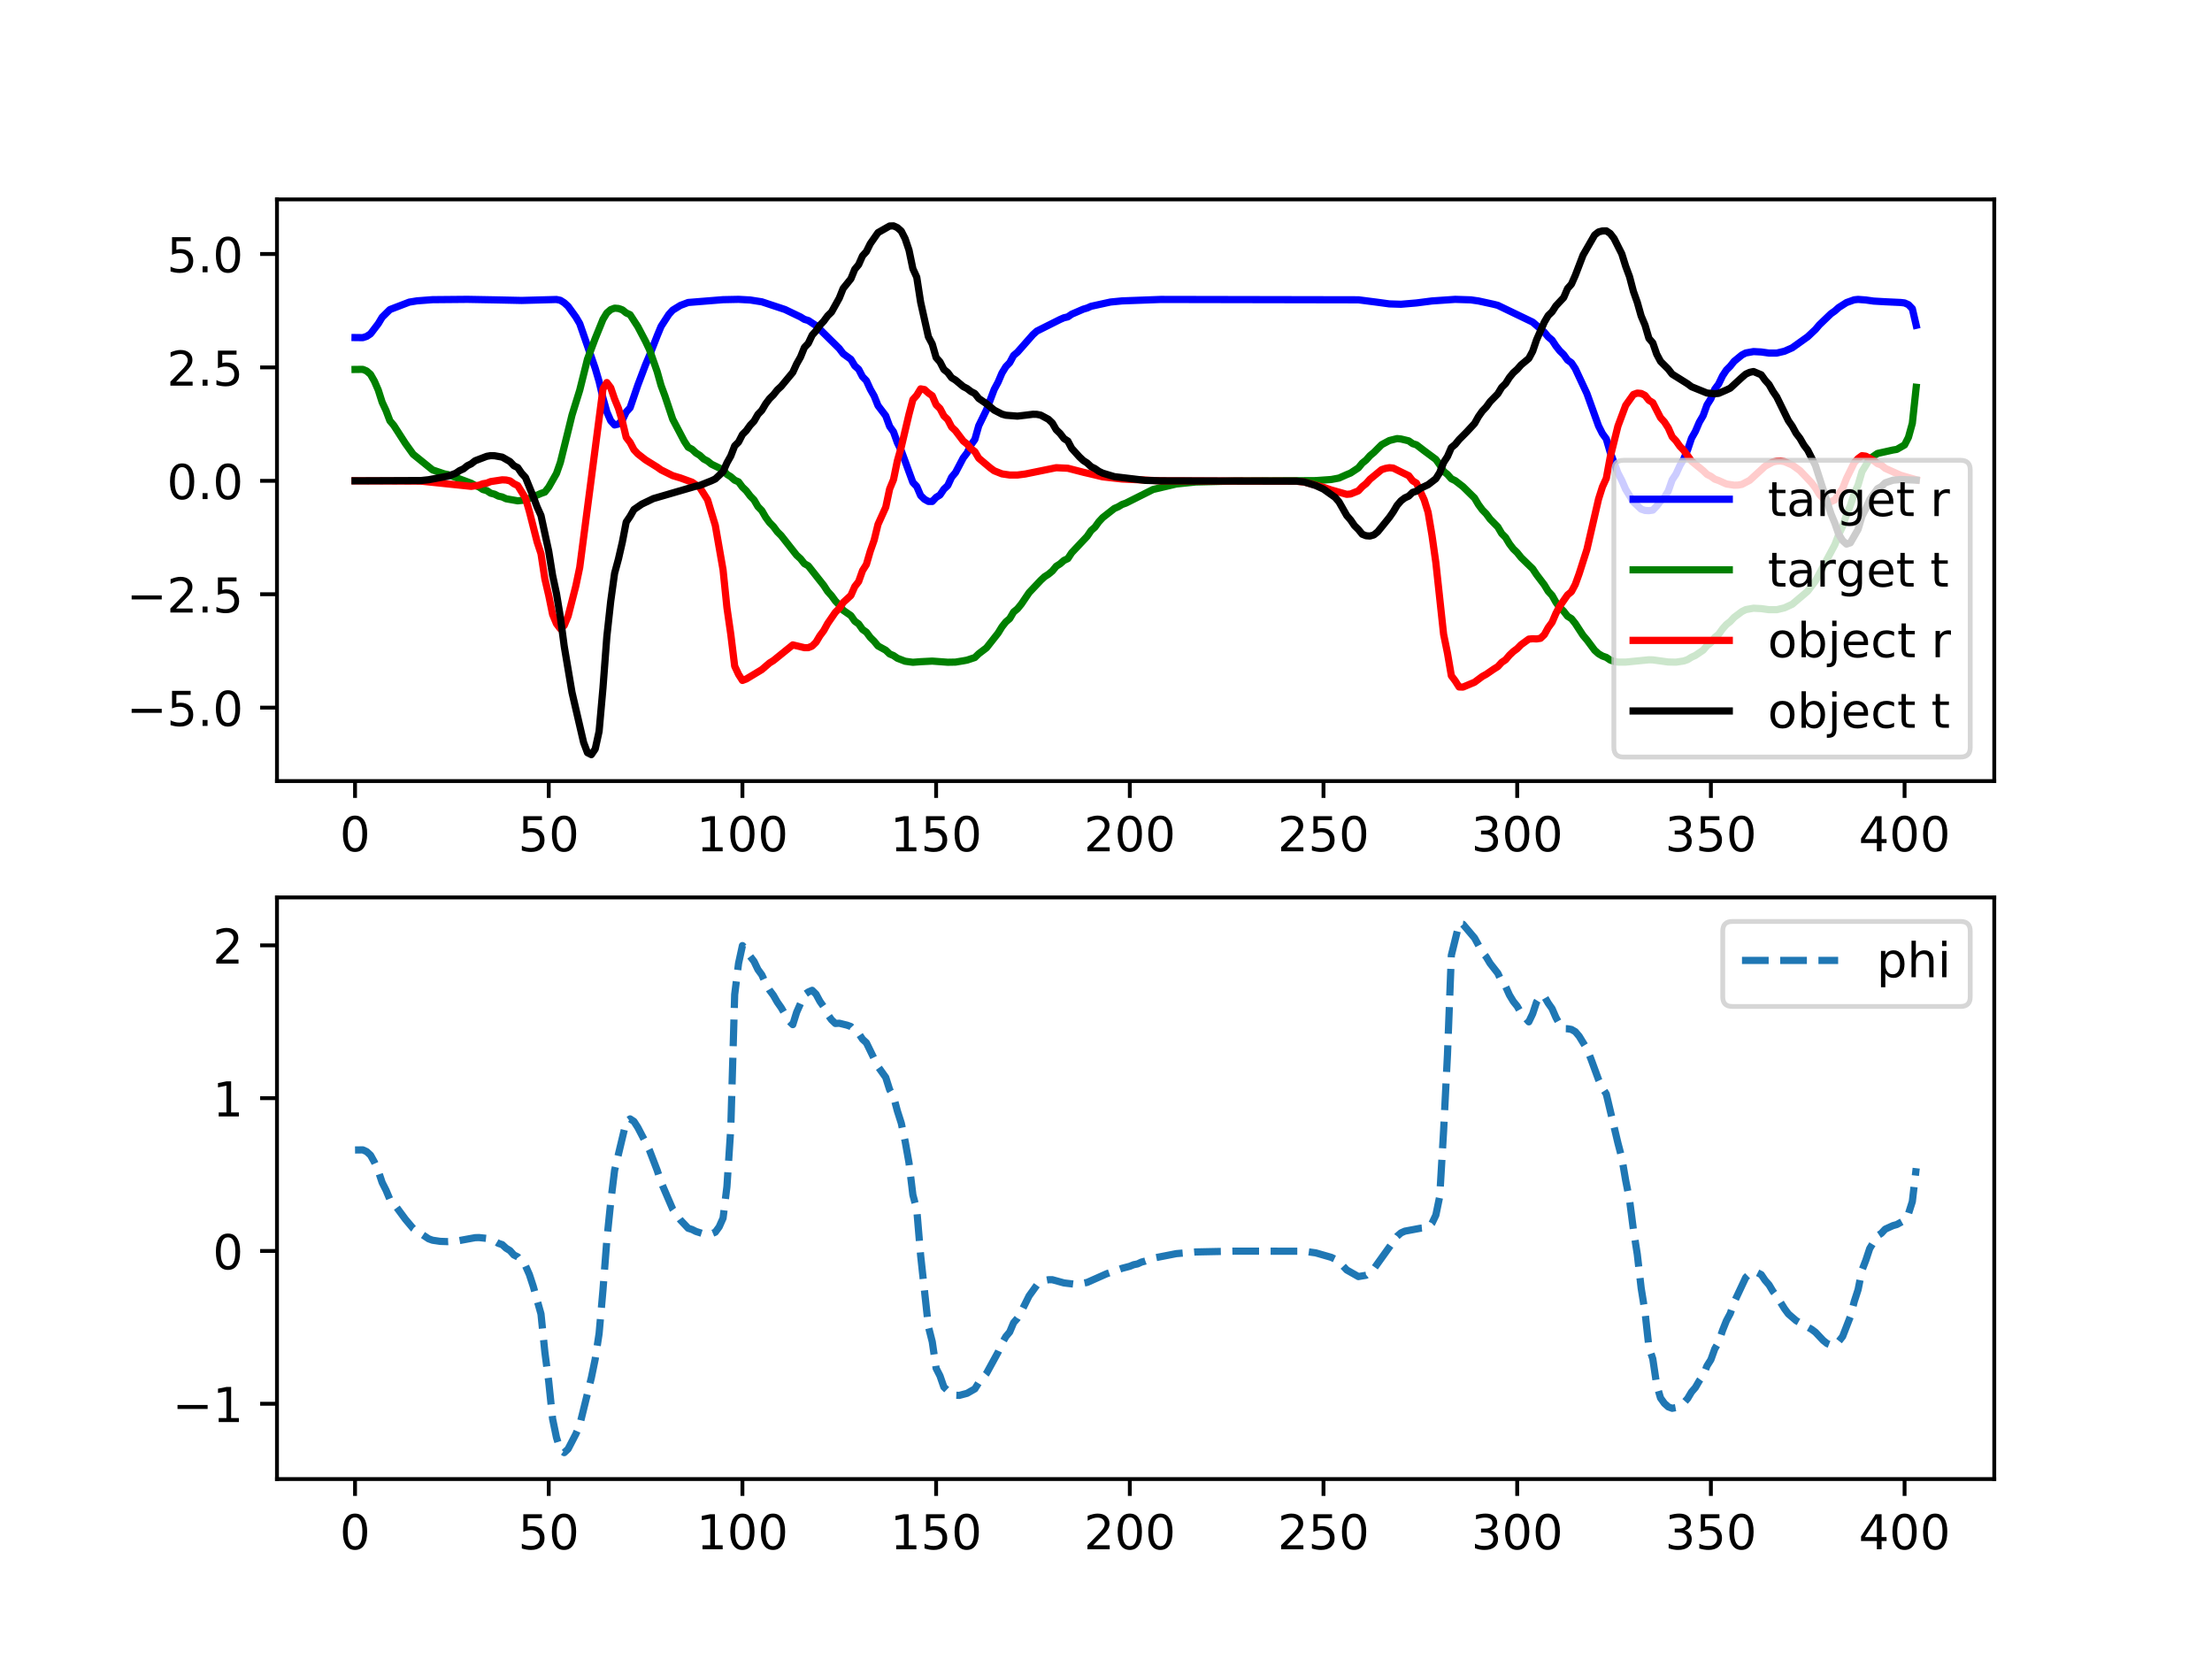 <?xml version="1.0" encoding="utf-8" standalone="no"?>
<!DOCTYPE svg PUBLIC "-//W3C//DTD SVG 1.1//EN"
  "http://www.w3.org/Graphics/SVG/1.1/DTD/svg11.dtd">
<!-- Created with matplotlib (http://matplotlib.org/) -->
<svg height="345pt" version="1.1" viewBox="0 0 460 345" width="460pt" xmlns="http://www.w3.org/2000/svg" xmlns:xlink="http://www.w3.org/1999/xlink">
 <defs>
  <style type="text/css">
*{stroke-linecap:butt;stroke-linejoin:round;}
  </style>
 </defs>
 <g id="figure_1">
  <g id="patch_1">
   <path d="M 0 345.6 
L 460.8 345.6 
L 460.8 0 
L 0 0 
z
" style="fill:#ffffff;"/>
  </g>
  <g id="axes_1">
   <g id="patch_2">
    <path d="M 57.6 162.432 
L 414.72 162.432 
L 414.72 41.472 
L 57.6 41.472 
z
" style="fill:#ffffff;"/>
   </g>
   <g id="matplotlib.axis_1">
    <g id="xtick_1">
     <g id="line2d_1">
      <defs>
       <path d="M 0 0 
L 0 3.5 
" id="m67d4c31312" style="stroke:#000000;stroke-width:0.8;"/>
      </defs>
      <g>
       <use style="stroke:#000000;stroke-width:0.8;" x="73.833" xlink:href="#m67d4c31312" y="162.432"/>
      </g>
     </g>
     <g id="text_1">
      <!-- 0 -->
      <defs>
       <path d="M 31.781 66.406 
Q 24.172 66.406 20.328 58.906 
Q 16.5 51.422 16.5 36.375 
Q 16.5 21.391 20.328 13.891 
Q 24.172 6.391 31.781 6.391 
Q 39.453 6.391 43.281 13.891 
Q 47.125 21.391 47.125 36.375 
Q 47.125 51.422 43.281 58.906 
Q 39.453 66.406 31.781 66.406 
z
M 31.781 74.219 
Q 44.047 74.219 50.516 64.516 
Q 56.984 54.828 56.984 36.375 
Q 56.984 17.969 50.516 8.266 
Q 44.047 -1.422 31.781 -1.422 
Q 19.531 -1.422 13.062 8.266 
Q 6.594 17.969 6.594 36.375 
Q 6.594 54.828 13.062 64.516 
Q 19.531 74.219 31.781 74.219 
z
" id="DejaVuSans-30"/>
      </defs>
      <g transform="translate(70.651 177.03)scale(0.1 -0.1)">
       <use xlink:href="#DejaVuSans-30"/>
      </g>
     </g>
    </g>
    <g id="xtick_2">
     <g id="line2d_2">
      <g>
       <use style="stroke:#000000;stroke-width:0.8;" x="114.112" xlink:href="#m67d4c31312" y="162.432"/>
      </g>
     </g>
     <g id="text_2">
      <!-- 50 -->
      <defs>
       <path d="M 10.797 72.906 
L 49.516 72.906 
L 49.516 64.594 
L 19.828 64.594 
L 19.828 46.734 
Q 21.969 47.469 24.109 47.828 
Q 26.266 48.188 28.422 48.188 
Q 40.625 48.188 47.75 41.5 
Q 54.891 34.812 54.891 23.391 
Q 54.891 11.625 47.562 5.094 
Q 40.234 -1.422 26.906 -1.422 
Q 22.312 -1.422 17.547 -0.641 
Q 12.797 0.141 7.719 1.703 
L 7.719 11.625 
Q 12.109 9.234 16.797 8.062 
Q 21.484 6.891 26.703 6.891 
Q 35.156 6.891 40.078 11.328 
Q 45.016 15.766 45.016 23.391 
Q 45.016 31 40.078 35.438 
Q 35.156 39.891 26.703 39.891 
Q 22.75 39.891 18.812 39.016 
Q 14.891 38.141 10.797 36.281 
z
" id="DejaVuSans-35"/>
      </defs>
      <g transform="translate(107.75 177.03)scale(0.1 -0.1)">
       <use xlink:href="#DejaVuSans-35"/>
       <use x="63.623" xlink:href="#DejaVuSans-30"/>
      </g>
     </g>
    </g>
    <g id="xtick_3">
     <g id="line2d_3">
      <g>
       <use style="stroke:#000000;stroke-width:0.8;" x="154.392" xlink:href="#m67d4c31312" y="162.432"/>
      </g>
     </g>
     <g id="text_3">
      <!-- 100 -->
      <defs>
       <path d="M 12.406 8.297 
L 28.516 8.297 
L 28.516 63.922 
L 10.984 60.406 
L 10.984 69.391 
L 28.422 72.906 
L 38.281 72.906 
L 38.281 8.297 
L 54.391 8.297 
L 54.391 0 
L 12.406 0 
z
" id="DejaVuSans-31"/>
      </defs>
      <g transform="translate(144.848 177.03)scale(0.1 -0.1)">
       <use xlink:href="#DejaVuSans-31"/>
       <use x="63.623" xlink:href="#DejaVuSans-30"/>
       <use x="127.246" xlink:href="#DejaVuSans-30"/>
      </g>
     </g>
    </g>
    <g id="xtick_4">
     <g id="line2d_4">
      <g>
       <use style="stroke:#000000;stroke-width:0.8;" x="194.672" xlink:href="#m67d4c31312" y="162.432"/>
      </g>
     </g>
     <g id="text_4">
      <!-- 150 -->
      <g transform="translate(185.128 177.03)scale(0.1 -0.1)">
       <use xlink:href="#DejaVuSans-31"/>
       <use x="63.623" xlink:href="#DejaVuSans-35"/>
       <use x="127.246" xlink:href="#DejaVuSans-30"/>
      </g>
     </g>
    </g>
    <g id="xtick_5">
     <g id="line2d_5">
      <g>
       <use style="stroke:#000000;stroke-width:0.8;" x="234.952" xlink:href="#m67d4c31312" y="162.432"/>
      </g>
     </g>
     <g id="text_5">
      <!-- 200 -->
      <defs>
       <path d="M 19.188 8.297 
L 53.609 8.297 
L 53.609 0 
L 7.328 0 
L 7.328 8.297 
Q 12.938 14.109 22.625 23.891 
Q 32.328 33.688 34.812 36.531 
Q 39.547 41.844 41.422 45.531 
Q 43.312 49.219 43.312 52.781 
Q 43.312 58.594 39.234 62.25 
Q 35.156 65.922 28.609 65.922 
Q 23.969 65.922 18.812 64.312 
Q 13.672 62.703 7.812 59.422 
L 7.812 69.391 
Q 13.766 71.781 18.938 73 
Q 24.125 74.219 28.422 74.219 
Q 39.75 74.219 46.484 68.547 
Q 53.219 62.891 53.219 53.422 
Q 53.219 48.922 51.531 44.891 
Q 49.859 40.875 45.406 35.406 
Q 44.188 33.984 37.641 27.219 
Q 31.109 20.453 19.188 8.297 
z
" id="DejaVuSans-32"/>
      </defs>
      <g transform="translate(225.408 177.03)scale(0.1 -0.1)">
       <use xlink:href="#DejaVuSans-32"/>
       <use x="63.623" xlink:href="#DejaVuSans-30"/>
       <use x="127.246" xlink:href="#DejaVuSans-30"/>
      </g>
     </g>
    </g>
    <g id="xtick_6">
     <g id="line2d_6">
      <g>
       <use style="stroke:#000000;stroke-width:0.8;" x="275.231" xlink:href="#m67d4c31312" y="162.432"/>
      </g>
     </g>
     <g id="text_6">
      <!-- 250 -->
      <g transform="translate(265.688 177.03)scale(0.1 -0.1)">
       <use xlink:href="#DejaVuSans-32"/>
       <use x="63.623" xlink:href="#DejaVuSans-35"/>
       <use x="127.246" xlink:href="#DejaVuSans-30"/>
      </g>
     </g>
    </g>
    <g id="xtick_7">
     <g id="line2d_7">
      <g>
       <use style="stroke:#000000;stroke-width:0.8;" x="315.511" xlink:href="#m67d4c31312" y="162.432"/>
      </g>
     </g>
     <g id="text_7">
      <!-- 300 -->
      <defs>
       <path d="M 40.578 39.312 
Q 47.656 37.797 51.625 33 
Q 55.609 28.219 55.609 21.188 
Q 55.609 10.406 48.188 4.484 
Q 40.766 -1.422 27.094 -1.422 
Q 22.516 -1.422 17.656 -0.516 
Q 12.797 0.391 7.625 2.203 
L 7.625 11.719 
Q 11.719 9.328 16.594 8.109 
Q 21.484 6.891 26.812 6.891 
Q 36.078 6.891 40.938 10.547 
Q 45.797 14.203 45.797 21.188 
Q 45.797 27.641 41.281 31.266 
Q 36.766 34.906 28.719 34.906 
L 20.219 34.906 
L 20.219 43.016 
L 29.109 43.016 
Q 36.375 43.016 40.234 45.922 
Q 44.094 48.828 44.094 54.297 
Q 44.094 59.906 40.109 62.906 
Q 36.141 65.922 28.719 65.922 
Q 24.656 65.922 20.016 65.031 
Q 15.375 64.156 9.812 62.312 
L 9.812 71.094 
Q 15.438 72.656 20.344 73.438 
Q 25.25 74.219 29.594 74.219 
Q 40.828 74.219 47.359 69.109 
Q 53.906 64.016 53.906 55.328 
Q 53.906 49.266 50.438 45.094 
Q 46.969 40.922 40.578 39.312 
z
" id="DejaVuSans-33"/>
      </defs>
      <g transform="translate(305.967 177.03)scale(0.1 -0.1)">
       <use xlink:href="#DejaVuSans-33"/>
       <use x="63.623" xlink:href="#DejaVuSans-30"/>
       <use x="127.246" xlink:href="#DejaVuSans-30"/>
      </g>
     </g>
    </g>
    <g id="xtick_8">
     <g id="line2d_8">
      <g>
       <use style="stroke:#000000;stroke-width:0.8;" x="355.791" xlink:href="#m67d4c31312" y="162.432"/>
      </g>
     </g>
     <g id="text_8">
      <!-- 350 -->
      <g transform="translate(346.247 177.03)scale(0.1 -0.1)">
       <use xlink:href="#DejaVuSans-33"/>
       <use x="63.623" xlink:href="#DejaVuSans-35"/>
       <use x="127.246" xlink:href="#DejaVuSans-30"/>
      </g>
     </g>
    </g>
    <g id="xtick_9">
     <g id="line2d_9">
      <g>
       <use style="stroke:#000000;stroke-width:0.8;" x="396.07" xlink:href="#m67d4c31312" y="162.432"/>
      </g>
     </g>
     <g id="text_9">
      <!-- 400 -->
      <defs>
       <path d="M 37.797 64.312 
L 12.891 25.391 
L 37.797 25.391 
z
M 35.203 72.906 
L 47.609 72.906 
L 47.609 25.391 
L 58.016 25.391 
L 58.016 17.188 
L 47.609 17.188 
L 47.609 0 
L 37.797 0 
L 37.797 17.188 
L 4.891 17.188 
L 4.891 26.703 
z
" id="DejaVuSans-34"/>
      </defs>
      <g transform="translate(386.527 177.03)scale(0.1 -0.1)">
       <use xlink:href="#DejaVuSans-34"/>
       <use x="63.623" xlink:href="#DejaVuSans-30"/>
       <use x="127.246" xlink:href="#DejaVuSans-30"/>
      </g>
     </g>
    </g>
   </g>
   <g id="matplotlib.axis_2">
    <g id="ytick_1">
     <g id="line2d_10">
      <defs>
       <path d="M 0 0 
L -3.5 0 
" id="m3c168a9cbc" style="stroke:#000000;stroke-width:0.8;"/>
      </defs>
      <g>
       <use style="stroke:#000000;stroke-width:0.8;" x="57.6" xlink:href="#m3c168a9cbc" y="147.16"/>
      </g>
     </g>
     <g id="text_10">
      <!-- −5.0 -->
      <defs>
       <path d="M 10.594 35.5 
L 73.188 35.5 
L 73.188 27.203 
L 10.594 27.203 
z
" id="DejaVuSans-2212"/>
       <path d="M 10.688 12.406 
L 21 12.406 
L 21 0 
L 10.688 0 
z
" id="DejaVuSans-2e"/>
      </defs>
      <g transform="translate(26.317 150.959)scale(0.1 -0.1)">
       <use xlink:href="#DejaVuSans-2212"/>
       <use x="83.789" xlink:href="#DejaVuSans-35"/>
       <use x="147.412" xlink:href="#DejaVuSans-2e"/>
       <use x="179.199" xlink:href="#DejaVuSans-30"/>
      </g>
     </g>
    </g>
    <g id="ytick_2">
     <g id="line2d_11">
      <g>
       <use style="stroke:#000000;stroke-width:0.8;" x="57.6" xlink:href="#m3c168a9cbc" y="123.575"/>
      </g>
     </g>
     <g id="text_11">
      <!-- −2.5 -->
      <g transform="translate(26.317 127.374)scale(0.1 -0.1)">
       <use xlink:href="#DejaVuSans-2212"/>
       <use x="83.789" xlink:href="#DejaVuSans-32"/>
       <use x="147.412" xlink:href="#DejaVuSans-2e"/>
       <use x="179.199" xlink:href="#DejaVuSans-35"/>
      </g>
     </g>
    </g>
    <g id="ytick_3">
     <g id="line2d_12">
      <g>
       <use style="stroke:#000000;stroke-width:0.8;" x="57.6" xlink:href="#m3c168a9cbc" y="99.99"/>
      </g>
     </g>
     <g id="text_12">
      <!-- 0.0 -->
      <g transform="translate(34.697 103.789)scale(0.1 -0.1)">
       <use xlink:href="#DejaVuSans-30"/>
       <use x="63.623" xlink:href="#DejaVuSans-2e"/>
       <use x="95.41" xlink:href="#DejaVuSans-30"/>
      </g>
     </g>
    </g>
    <g id="ytick_4">
     <g id="line2d_13">
      <g>
       <use style="stroke:#000000;stroke-width:0.8;" x="57.6" xlink:href="#m3c168a9cbc" y="76.405"/>
      </g>
     </g>
     <g id="text_13">
      <!-- 2.5 -->
      <g transform="translate(34.697 80.204)scale(0.1 -0.1)">
       <use xlink:href="#DejaVuSans-32"/>
       <use x="63.623" xlink:href="#DejaVuSans-2e"/>
       <use x="95.41" xlink:href="#DejaVuSans-35"/>
      </g>
     </g>
    </g>
    <g id="ytick_5">
     <g id="line2d_14">
      <g>
       <use style="stroke:#000000;stroke-width:0.8;" x="57.6" xlink:href="#m3c168a9cbc" y="52.819"/>
      </g>
     </g>
     <g id="text_14">
      <!-- 5.0 -->
      <g transform="translate(34.697 56.619)scale(0.1 -0.1)">
       <use xlink:href="#DejaVuSans-35"/>
       <use x="63.623" xlink:href="#DejaVuSans-2e"/>
       <use x="95.41" xlink:href="#DejaVuSans-30"/>
      </g>
     </g>
    </g>
   </g>
   <g id="line2d_15">
    <path clip-path="url(#pa406585a62)" d="M 73.833 70.197 
L 75.444 70.216 
L 76.25 69.952 
L 77.055 69.423 
L 78.666 67.31 
L 79.472 65.97 
L 81.083 64.376 
L 85.111 62.829 
L 86.722 62.565 
L 89.945 62.319 
L 97.195 62.253 
L 102.834 62.357 
L 108.473 62.48 
L 115.724 62.282 
L 116.529 62.452 
L 117.335 62.961 
L 118.14 63.697 
L 119.752 65.923 
L 120.557 67.291 
L 123.78 76.584 
L 124.585 79.329 
L 125.391 82.763 
L 126.196 85.65 
L 127.002 87.499 
L 127.808 88.376 
L 128.613 88.178 
L 129.419 87.357 
L 130.224 85.678 
L 131.03 84.801 
L 132.641 80.084 
L 134.252 75.829 
L 135.058 73.933 
L 136.669 69.829 
L 137.475 67.876 
L 139.086 65.386 
L 139.891 64.499 
L 141.503 63.508 
L 143.114 62.904 
L 150.364 62.319 
L 153.587 62.253 
L 156.003 62.385 
L 157.615 62.64 
L 158.42 62.763 
L 163.254 64.367 
L 166.476 65.914 
L 167.282 66.414 
L 168.087 66.65 
L 169.698 67.706 
L 174.532 72.48 
L 175.338 73.546 
L 176.949 74.725 
L 177.754 76.074 
L 178.56 76.791 
L 179.366 78.338 
L 180.171 79.169 
L 180.977 80.933 
L 181.782 82.348 
L 182.588 84.348 
L 184.199 86.471 
L 185.005 88.669 
L 185.81 89.801 
L 186.616 92.065 
L 187.422 93.725 
L 189.838 100.32 
L 190.644 101.16 
L 191.45 103.046 
L 192.255 103.829 
L 193.061 104.273 
L 193.866 104.282 
L 194.672 103.433 
L 195.477 102.933 
L 196.283 101.735 
L 197.089 100.971 
L 197.894 99.235 
L 198.7 98.282 
L 200.311 95.226 
L 201.117 94.169 
L 201.922 92.508 
L 202.728 91.386 
L 203.533 88.546 
L 205.145 85.244 
L 206.756 80.971 
L 207.561 79.471 
L 208.367 77.574 
L 209.173 76.254 
L 209.978 75.423 
L 210.784 73.923 
L 211.589 73.244 
L 214.812 69.584 
L 215.617 68.857 
L 220.451 66.433 
L 221.257 66.084 
L 222.062 65.895 
L 222.868 65.338 
L 225.284 64.291 
L 226.09 64.055 
L 226.896 63.697 
L 230.924 62.81 
L 233.34 62.574 
L 241.396 62.272 
L 282.482 62.348 
L 286.51 62.867 
L 288.926 63.197 
L 291.343 63.272 
L 294.566 62.999 
L 297.788 62.584 
L 302.622 62.253 
L 305.844 62.357 
L 307.455 62.584 
L 310.677 63.291 
L 311.483 63.499 
L 318.733 66.989 
L 321.15 69.074 
L 321.956 70.046 
L 322.761 70.725 
L 323.567 71.952 
L 324.373 72.971 
L 325.178 73.754 
L 325.984 74.876 
L 326.789 75.442 
L 327.595 76.669 
L 330.012 81.848 
L 332.429 88.574 
L 333.234 90.169 
L 334.04 91.273 
L 334.845 94.027 
L 336.457 98.358 
L 337.262 99.905 
L 338.068 101.763 
L 339.679 104.367 
L 341.29 105.886 
L 342.096 106.15 
L 342.901 106.197 
L 343.707 106.084 
L 344.512 105.254 
L 345.318 104.207 
L 346.124 103.433 
L 346.929 102.103 
L 347.735 99.801 
L 348.54 98.584 
L 349.346 96.81 
L 350.152 95.424 
L 350.957 93.527 
L 351.763 91.131 
L 352.568 89.707 
L 353.374 87.82 
L 354.18 86.433 
L 354.985 84.197 
L 355.791 82.923 
L 356.596 80.942 
L 357.402 79.857 
L 358.208 78.178 
L 359.013 76.952 
L 359.819 76.15 
L 360.624 75.14 
L 362.236 73.82 
L 363.041 73.404 
L 364.652 73.112 
L 366.263 73.197 
L 367.875 73.423 
L 369.486 73.423 
L 371.097 73.037 
L 372.708 72.329 
L 375.931 70.027 
L 377.542 68.508 
L 378.347 67.555 
L 380.764 65.235 
L 381.57 64.669 
L 382.375 63.952 
L 383.987 62.923 
L 385.598 62.348 
L 386.403 62.263 
L 388.015 62.385 
L 389.626 62.612 
L 392.043 62.753 
L 395.265 62.904 
L 396.07 62.999 
L 396.876 63.357 
L 397.682 64.197 
L 398.487 67.65 
L 398.487 67.65 
" style="fill:none;stroke:#0000ff;stroke-linecap:square;stroke-width:1.5;"/>
   </g>
   <g id="line2d_16">
    <path clip-path="url(#pa406585a62)" d="M 73.833 76.829 
L 75.444 76.81 
L 76.25 77.15 
L 77.055 77.857 
L 77.861 79.272 
L 78.666 81.122 
L 79.472 83.65 
L 80.277 85.376 
L 81.083 87.508 
L 81.889 88.461 
L 84.305 92.216 
L 85.917 94.461 
L 89.945 97.716 
L 92.361 98.537 
L 93.167 98.697 
L 98.001 100.499 
L 98.806 100.961 
L 99.612 101.263 
L 100.417 101.801 
L 101.223 102.018 
L 102.029 102.556 
L 102.834 102.763 
L 103.64 103.169 
L 104.445 103.348 
L 105.251 103.726 
L 107.668 104.15 
L 109.279 103.98 
L 110.89 103.311 
L 112.501 102.612 
L 113.307 102.329 
L 114.112 101.301 
L 115.724 98.461 
L 116.529 96.169 
L 118.14 89.65 
L 118.946 86.339 
L 120.557 81.15 
L 122.168 74.678 
L 123.78 70.386 
L 125.391 66.414 
L 126.196 65.084 
L 127.002 64.385 
L 127.808 64.084 
L 128.613 64.15 
L 129.419 64.433 
L 130.224 65.074 
L 131.03 65.442 
L 132.641 67.933 
L 134.252 70.999 
L 135.058 72.697 
L 136.669 77.301 
L 137.475 80.178 
L 138.28 82.348 
L 139.891 87.169 
L 142.308 91.763 
L 143.114 92.999 
L 143.919 93.433 
L 144.725 94.197 
L 145.531 94.697 
L 146.336 95.452 
L 147.142 95.876 
L 147.947 96.527 
L 149.559 97.31 
L 150.364 97.716 
L 151.17 98.641 
L 151.975 99.141 
L 152.781 99.858 
L 153.587 100.207 
L 154.392 101.292 
L 155.198 102.065 
L 156.003 103.131 
L 156.809 103.961 
L 157.615 105.348 
L 158.42 106.178 
L 159.226 107.565 
L 160.031 108.669 
L 160.837 109.49 
L 161.643 110.575 
L 162.448 111.377 
L 165.67 115.462 
L 166.476 116.197 
L 167.282 117.216 
L 168.087 117.669 
L 171.31 121.745 
L 172.115 122.981 
L 172.921 123.877 
L 173.726 124.981 
L 174.532 125.82 
L 175.338 126.905 
L 176.949 128.018 
L 177.754 129.179 
L 178.56 129.754 
L 179.366 130.896 
L 180.171 131.462 
L 180.977 132.556 
L 181.782 133.349 
L 182.588 134.33 
L 184.199 135.217 
L 185.005 135.99 
L 185.81 136.33 
L 186.616 136.886 
L 188.227 137.509 
L 189.838 137.726 
L 191.45 137.603 
L 193.866 137.481 
L 197.089 137.717 
L 198.7 137.688 
L 200.311 137.424 
L 201.117 137.273 
L 202.728 136.735 
L 203.533 135.952 
L 205.145 134.726 
L 207.561 131.66 
L 208.367 130.349 
L 209.173 129.33 
L 209.978 128.641 
L 210.784 127.273 
L 211.589 126.613 
L 212.395 125.622 
L 214.006 123.245 
L 216.423 120.679 
L 217.229 119.933 
L 218.034 119.414 
L 218.84 118.745 
L 219.645 117.764 
L 220.451 117.254 
L 221.257 116.547 
L 222.062 116.169 
L 222.868 114.943 
L 226.09 111.528 
L 226.896 110.339 
L 227.701 109.631 
L 228.507 108.509 
L 229.312 107.641 
L 231.729 105.745 
L 232.535 105.395 
L 233.34 104.914 
L 234.146 104.622 
L 239.785 101.792 
L 244.619 100.65 
L 248.647 100.235 
L 256.703 100.037 
L 273.62 99.943 
L 276.843 99.716 
L 278.454 99.414 
L 280.065 98.697 
L 280.87 98.367 
L 282.482 97.301 
L 283.287 96.32 
L 284.093 95.669 
L 284.898 94.763 
L 285.704 94.093 
L 287.315 92.48 
L 288.926 91.612 
L 290.538 91.207 
L 291.343 91.291 
L 292.954 91.678 
L 293.76 92.254 
L 294.566 92.508 
L 296.177 93.744 
L 298.594 95.537 
L 299.399 96.65 
L 300.205 98.018 
L 301.01 98.66 
L 301.816 99.565 
L 302.622 99.952 
L 304.233 101.197 
L 306.65 103.575 
L 307.455 104.933 
L 308.261 106.028 
L 309.066 106.848 
L 309.872 107.943 
L 311.483 109.584 
L 312.289 110.952 
L 313.094 111.763 
L 313.9 113.103 
L 314.705 114.15 
L 315.511 114.924 
L 316.317 115.933 
L 318.733 118.292 
L 319.539 119.499 
L 321.15 121.622 
L 321.956 122.952 
L 322.761 123.82 
L 323.567 125.245 
L 324.373 126.339 
L 325.178 127.113 
L 325.984 128.15 
L 326.789 128.65 
L 327.595 129.66 
L 329.206 132.132 
L 330.012 133.075 
L 331.623 135.235 
L 332.429 135.952 
L 333.234 136.424 
L 334.04 136.707 
L 334.845 137.254 
L 335.651 137.537 
L 336.457 137.688 
L 338.068 137.688 
L 342.901 137.207 
L 343.707 137.226 
L 346.929 137.669 
L 348.54 137.698 
L 350.152 137.452 
L 350.957 137.169 
L 351.763 136.669 
L 352.568 136.301 
L 354.18 135.207 
L 354.985 134.264 
L 355.791 133.651 
L 356.596 132.566 
L 357.402 131.905 
L 358.208 130.783 
L 359.013 129.877 
L 359.819 129.245 
L 360.624 128.386 
L 362.236 127.179 
L 363.041 126.773 
L 364.652 126.481 
L 366.263 126.566 
L 367.875 126.792 
L 369.486 126.792 
L 371.097 126.405 
L 372.708 125.66 
L 375.125 123.622 
L 375.931 122.924 
L 377.542 120.801 
L 381.57 113.273 
L 382.375 111.169 
L 383.181 109.471 
L 383.987 107.046 
L 384.792 105.15 
L 385.598 102.66 
L 386.403 100.867 
L 387.209 98.075 
L 388.82 95.424 
L 390.431 94.301 
L 393.654 93.584 
L 394.459 93.452 
L 396.07 92.527 
L 396.876 90.942 
L 397.682 88.027 
L 398.487 80.537 
L 398.487 80.537 
" style="fill:none;stroke:#008000;stroke-linecap:square;stroke-width:1.5;"/>
   </g>
   <g id="line2d_17">
    <path clip-path="url(#pa406585a62)" d="M 73.833 99.99 
L 87.528 100.056 
L 90.75 100.386 
L 98.001 101.141 
L 99.612 100.905 
L 100.417 100.603 
L 101.223 100.471 
L 102.029 100.15 
L 104.445 99.782 
L 105.251 99.82 
L 106.057 99.999 
L 106.862 100.593 
L 107.668 100.98 
L 109.279 103.575 
L 110.084 106.358 
L 111.696 112.697 
L 112.501 115.131 
L 113.307 120.386 
L 114.112 123.83 
L 114.918 127.773 
L 115.724 129.707 
L 116.529 130.754 
L 117.335 130.056 
L 118.14 128.132 
L 119.752 121.839 
L 120.557 117.999 
L 125.391 80.857 
L 126.196 79.555 
L 127.002 80.622 
L 127.808 82.971 
L 128.613 84.923 
L 129.419 87.603 
L 130.224 90.961 
L 131.03 91.999 
L 131.836 93.527 
L 132.641 94.386 
L 134.252 95.641 
L 136.669 97.141 
L 137.475 97.716 
L 139.891 98.914 
L 141.503 99.395 
L 143.919 100.273 
L 145.531 101.386 
L 147.142 103.933 
L 148.753 109.263 
L 150.364 118.499 
L 151.17 126.349 
L 151.975 131.934 
L 152.781 138.518 
L 153.587 140.245 
L 154.392 141.5 
L 155.198 141.198 
L 158.42 139.254 
L 160.031 137.868 
L 160.837 137.368 
L 164.865 134.113 
L 167.282 134.688 
L 168.087 134.688 
L 168.893 134.349 
L 169.698 133.556 
L 170.504 132.207 
L 171.31 131.132 
L 172.115 129.66 
L 173.726 127.32 
L 174.532 126.518 
L 175.338 125.301 
L 176.949 123.82 
L 177.754 121.981 
L 178.56 120.943 
L 179.366 118.669 
L 180.171 117.386 
L 180.977 114.622 
L 181.782 112.339 
L 182.588 109.046 
L 184.199 105.471 
L 185.005 101.688 
L 185.81 99.735 
L 186.616 95.82 
L 187.422 92.971 
L 189.033 86.15 
L 189.838 83.103 
L 190.644 82.197 
L 191.45 80.867 
L 192.255 81.008 
L 193.061 81.735 
L 193.866 82.301 
L 194.672 84.169 
L 195.477 84.952 
L 196.283 86.48 
L 197.089 87.263 
L 197.894 88.81 
L 198.7 89.574 
L 200.311 91.707 
L 201.117 92.358 
L 201.922 93.31 
L 202.728 93.914 
L 203.533 95.282 
L 205.95 97.32 
L 206.756 97.905 
L 208.367 98.546 
L 209.978 98.782 
L 211.589 98.782 
L 213.201 98.575 
L 219.645 97.263 
L 222.062 97.376 
L 225.284 98.207 
L 227.701 98.773 
L 229.312 99.16 
L 233.34 99.612 
L 241.396 99.99 
L 269.592 100.075 
L 271.203 100.235 
L 275.231 101.339 
L 276.843 101.895 
L 280.065 102.801 
L 280.87 102.726 
L 282.482 102.075 
L 283.287 101.207 
L 284.093 100.565 
L 284.898 99.66 
L 287.315 97.669 
L 288.121 97.405 
L 288.926 97.263 
L 289.732 97.339 
L 291.343 98.141 
L 292.954 98.924 
L 293.76 99.971 
L 294.566 100.471 
L 296.177 103.961 
L 296.982 106.537 
L 297.788 111.32 
L 298.594 116.999 
L 300.205 131.896 
L 301.01 135.82 
L 301.816 140.519 
L 302.622 141.594 
L 303.427 142.858 
L 304.233 142.886 
L 306.65 141.868 
L 308.261 140.669 
L 309.066 140.226 
L 310.677 139.122 
L 311.483 138.622 
L 312.289 137.745 
L 313.094 137.207 
L 313.9 136.254 
L 314.705 135.49 
L 315.511 134.896 
L 316.317 134.075 
L 317.928 132.905 
L 318.733 132.83 
L 319.539 132.867 
L 320.345 132.745 
L 321.15 131.99 
L 321.956 130.518 
L 322.761 129.424 
L 323.567 127.547 
L 324.373 126.028 
L 325.984 123.716 
L 326.789 123.047 
L 327.595 121.528 
L 328.401 119.292 
L 330.012 114.254 
L 332.429 103.782 
L 333.234 101.244 
L 334.04 99.48 
L 334.845 95.103 
L 336.457 88.622 
L 338.068 84.301 
L 339.679 82.037 
L 340.484 81.744 
L 341.29 81.82 
L 342.096 82.225 
L 342.901 83.244 
L 343.707 83.735 
L 345.318 86.867 
L 346.124 87.744 
L 346.929 88.99 
L 347.735 90.82 
L 348.54 91.678 
L 349.346 92.82 
L 350.152 93.659 
L 351.763 95.895 
L 354.18 97.867 
L 354.985 98.65 
L 355.791 99.056 
L 356.596 99.641 
L 357.402 99.924 
L 359.013 100.65 
L 360.624 100.895 
L 361.43 100.877 
L 362.236 100.735 
L 363.847 99.895 
L 367.069 96.943 
L 368.68 96.075 
L 369.486 95.905 
L 370.291 95.867 
L 371.097 95.999 
L 372.708 96.697 
L 374.319 97.867 
L 376.736 100.414 
L 377.542 101.48 
L 378.347 102.792 
L 379.153 103.688 
L 379.959 104.244 
L 380.764 104.311 
L 381.57 103.961 
L 383.181 101.575 
L 383.987 99.509 
L 385.598 96.216 
L 386.403 95.358 
L 387.209 94.763 
L 388.015 94.867 
L 389.626 95.773 
L 390.431 96.405 
L 391.237 96.716 
L 392.043 97.395 
L 395.265 98.839 
L 398.487 99.763 
L 398.487 99.763 
" style="fill:none;stroke:#ff0000;stroke-linecap:square;stroke-width:1.5;"/>
   </g>
   <g id="line2d_18">
    <path clip-path="url(#pa406585a62)" d="M 73.833 99.99 
L 87.528 99.933 
L 89.139 99.763 
L 93.167 99.018 
L 94.778 98.414 
L 95.584 97.867 
L 96.389 97.499 
L 97.195 96.848 
L 98.001 96.452 
L 98.806 95.82 
L 101.223 94.895 
L 102.029 94.754 
L 102.834 94.773 
L 104.445 95.065 
L 106.057 95.99 
L 106.862 96.839 
L 107.668 97.244 
L 108.473 98.414 
L 109.279 99.292 
L 110.89 103.263 
L 111.696 105.424 
L 112.501 107.207 
L 114.112 114.641 
L 114.918 119.669 
L 115.724 123.433 
L 116.529 128.32 
L 117.335 134.405 
L 118.946 143.971 
L 121.363 154.396 
L 122.168 156.528 
L 122.974 156.934 
L 123.78 155.755 
L 124.585 152.094 
L 125.391 143.075 
L 126.196 132.396 
L 127.002 125.047 
L 127.808 119.216 
L 128.613 116.235 
L 129.419 112.735 
L 130.224 108.565 
L 131.03 107.377 
L 131.836 105.961 
L 133.447 104.848 
L 135.863 103.688 
L 144.725 101.103 
L 145.531 100.943 
L 147.947 99.98 
L 148.753 99.603 
L 150.364 98.084 
L 151.17 96.254 
L 151.975 94.82 
L 152.781 92.725 
L 153.587 91.933 
L 154.392 90.367 
L 155.198 89.556 
L 156.003 88.433 
L 156.809 87.584 
L 157.615 86.178 
L 158.42 85.339 
L 159.226 83.98 
L 160.031 82.905 
L 160.837 82.112 
L 161.643 81.093 
L 162.448 80.348 
L 164.865 77.433 
L 165.67 75.669 
L 166.476 74.244 
L 167.282 72.254 
L 168.087 71.404 
L 168.893 69.697 
L 169.698 68.791 
L 170.504 67.64 
L 171.31 66.782 
L 172.115 65.678 
L 172.921 64.895 
L 174.532 61.999 
L 175.338 59.989 
L 176.949 57.98 
L 177.754 55.999 
L 178.56 55.036 
L 179.366 53.206 
L 180.171 52.319 
L 180.977 50.687 
L 182.588 48.376 
L 185.005 46.998 
L 185.81 46.97 
L 186.616 47.338 
L 187.422 48.055 
L 188.227 49.631 
L 189.033 52.017 
L 189.838 55.885 
L 190.644 57.65 
L 191.45 62.838 
L 193.061 70.027 
L 193.866 71.546 
L 194.672 74.357 
L 195.477 75.263 
L 196.283 76.829 
L 197.089 77.471 
L 197.894 78.555 
L 198.7 79.037 
L 200.311 80.386 
L 201.117 80.801 
L 201.922 81.423 
L 202.728 81.839 
L 203.533 82.857 
L 205.145 83.961 
L 206.756 85.291 
L 208.367 86.122 
L 209.173 86.348 
L 211.589 86.537 
L 213.201 86.348 
L 214.812 86.15 
L 215.617 86.169 
L 216.423 86.329 
L 218.034 87.197 
L 218.84 87.971 
L 219.645 89.367 
L 220.451 90.141 
L 221.257 91.197 
L 222.062 91.716 
L 222.868 93.235 
L 224.479 95.018 
L 225.284 95.773 
L 226.09 96.292 
L 226.896 97.046 
L 227.701 97.443 
L 228.507 98.009 
L 229.312 98.395 
L 231.729 99.122 
L 238.174 99.895 
L 241.396 99.99 
L 269.592 100.056 
L 271.203 100.216 
L 273.62 100.971 
L 275.231 101.716 
L 277.648 103.433 
L 278.454 104.367 
L 280.065 107.207 
L 280.87 108.131 
L 281.676 109.311 
L 282.482 110.103 
L 283.287 111.094 
L 284.093 111.414 
L 284.898 111.471 
L 285.704 111.235 
L 286.51 110.584 
L 288.926 107.603 
L 289.732 106.443 
L 290.538 105.084 
L 291.343 104.15 
L 292.149 103.537 
L 292.954 103.169 
L 293.76 102.395 
L 294.566 102.141 
L 295.371 101.565 
L 296.982 100.801 
L 298.594 99.556 
L 299.399 98.273 
L 300.205 96.178 
L 301.01 94.942 
L 301.816 93.084 
L 302.622 92.414 
L 303.427 91.424 
L 305.038 89.801 
L 306.65 88.065 
L 307.455 86.631 
L 308.261 85.49 
L 309.066 84.65 
L 309.872 83.537 
L 311.483 81.886 
L 312.289 80.556 
L 313.094 79.772 
L 313.9 78.499 
L 314.705 77.518 
L 315.511 76.801 
L 316.317 75.886 
L 317.928 74.546 
L 318.733 73.037 
L 319.539 70.659 
L 321.15 66.999 
L 321.956 65.621 
L 322.761 64.848 
L 323.567 63.602 
L 325.178 61.885 
L 325.984 59.999 
L 326.789 59.093 
L 327.595 57.263 
L 329.206 53.055 
L 331.623 48.857 
L 332.429 48.234 
L 333.234 48.027 
L 334.04 48.008 
L 334.845 48.546 
L 335.651 49.593 
L 337.262 52.791 
L 338.068 55.367 
L 338.873 57.536 
L 339.679 60.602 
L 340.484 62.867 
L 341.29 65.716 
L 342.096 67.621 
L 342.901 70.367 
L 343.707 71.301 
L 344.512 73.631 
L 345.318 75.15 
L 346.929 76.763 
L 347.735 77.801 
L 350.957 79.82 
L 351.763 80.423 
L 354.985 81.735 
L 356.596 81.876 
L 357.402 81.801 
L 359.013 81.103 
L 359.819 80.716 
L 362.236 78.489 
L 363.041 77.801 
L 363.847 77.433 
L 364.652 77.263 
L 366.263 77.942 
L 367.069 79.065 
L 367.875 79.952 
L 368.68 81.367 
L 369.486 82.546 
L 371.903 87.471 
L 372.708 88.631 
L 373.514 90.112 
L 374.319 91.159 
L 375.125 92.556 
L 375.931 93.622 
L 377.542 96.829 
L 380.764 106.848 
L 381.57 108.801 
L 382.375 111.122 
L 383.181 112.414 
L 383.987 113.15 
L 384.792 112.886 
L 386.403 110.084 
L 387.209 107.358 
L 388.015 105.763 
L 388.82 103.886 
L 390.431 101.631 
L 391.237 101.178 
L 392.043 100.405 
L 393.654 99.867 
L 395.265 99.716 
L 398.487 99.848 
L 398.487 99.848 
" style="fill:none;stroke:#000000;stroke-linecap:square;stroke-width:1.5;"/>
   </g>
   <g id="patch_3">
    <path d="M 57.6 162.432 
L 57.6 41.472 
" style="fill:none;stroke:#000000;stroke-linecap:square;stroke-linejoin:miter;stroke-width:0.8;"/>
   </g>
   <g id="patch_4">
    <path d="M 414.72 162.432 
L 414.72 41.472 
" style="fill:none;stroke:#000000;stroke-linecap:square;stroke-linejoin:miter;stroke-width:0.8;"/>
   </g>
   <g id="patch_5">
    <path d="M 57.6 162.432 
L 414.72 162.432 
" style="fill:none;stroke:#000000;stroke-linecap:square;stroke-linejoin:miter;stroke-width:0.8;"/>
   </g>
   <g id="patch_6">
    <path d="M 57.6 41.472 
L 414.72 41.472 
" style="fill:none;stroke:#000000;stroke-linecap:square;stroke-linejoin:miter;stroke-width:0.8;"/>
   </g>
   <g id="legend_1">
    <g id="patch_7">
     <path d="M 337.614 157.432 
L 407.72 157.432 
Q 409.72 157.432 409.72 155.432 
L 409.72 97.719 
Q 409.72 95.719 407.72 95.719 
L 337.614 95.719 
Q 335.614 95.719 335.614 97.719 
L 335.614 155.432 
Q 335.614 157.432 337.614 157.432 
z
" style="fill:#ffffff;opacity:0.8;stroke:#cccccc;stroke-linejoin:miter;"/>
    </g>
    <g id="line2d_19">
     <path d="M 339.614 103.818 
L 359.614 103.818 
" style="fill:none;stroke:#0000ff;stroke-linecap:square;stroke-width:1.5;"/>
    </g>
    <g id="line2d_20"/>
    <g id="text_15">
     <!-- target r -->
     <defs>
      <path d="M 18.312 70.219 
L 18.312 54.688 
L 36.812 54.688 
L 36.812 47.703 
L 18.312 47.703 
L 18.312 18.016 
Q 18.312 11.328 20.141 9.422 
Q 21.969 7.516 27.594 7.516 
L 36.812 7.516 
L 36.812 0 
L 27.594 0 
Q 17.188 0 13.234 3.875 
Q 9.281 7.766 9.281 18.016 
L 9.281 47.703 
L 2.688 47.703 
L 2.688 54.688 
L 9.281 54.688 
L 9.281 70.219 
z
" id="DejaVuSans-74"/>
      <path d="M 34.281 27.484 
Q 23.391 27.484 19.188 25 
Q 14.984 22.516 14.984 16.5 
Q 14.984 11.719 18.141 8.906 
Q 21.297 6.109 26.703 6.109 
Q 34.188 6.109 38.703 11.406 
Q 43.219 16.703 43.219 25.484 
L 43.219 27.484 
z
M 52.203 31.203 
L 52.203 0 
L 43.219 0 
L 43.219 8.297 
Q 40.141 3.328 35.547 0.953 
Q 30.953 -1.422 24.312 -1.422 
Q 15.922 -1.422 10.953 3.297 
Q 6 8.016 6 15.922 
Q 6 25.141 12.172 29.828 
Q 18.359 34.516 30.609 34.516 
L 43.219 34.516 
L 43.219 35.406 
Q 43.219 41.609 39.141 45 
Q 35.062 48.391 27.688 48.391 
Q 23 48.391 18.547 47.266 
Q 14.109 46.141 10.016 43.891 
L 10.016 52.203 
Q 14.938 54.109 19.578 55.047 
Q 24.219 56 28.609 56 
Q 40.484 56 46.344 49.844 
Q 52.203 43.703 52.203 31.203 
z
" id="DejaVuSans-61"/>
      <path d="M 41.109 46.297 
Q 39.594 47.172 37.812 47.578 
Q 36.031 48 33.891 48 
Q 26.266 48 22.188 43.047 
Q 18.109 38.094 18.109 28.812 
L 18.109 0 
L 9.078 0 
L 9.078 54.688 
L 18.109 54.688 
L 18.109 46.188 
Q 20.953 51.172 25.484 53.578 
Q 30.031 56 36.531 56 
Q 37.453 56 38.578 55.875 
Q 39.703 55.766 41.062 55.516 
z
" id="DejaVuSans-72"/>
      <path d="M 45.406 27.984 
Q 45.406 37.75 41.375 43.109 
Q 37.359 48.484 30.078 48.484 
Q 22.859 48.484 18.828 43.109 
Q 14.797 37.75 14.797 27.984 
Q 14.797 18.266 18.828 12.891 
Q 22.859 7.516 30.078 7.516 
Q 37.359 7.516 41.375 12.891 
Q 45.406 18.266 45.406 27.984 
z
M 54.391 6.781 
Q 54.391 -7.172 48.188 -13.984 
Q 42 -20.797 29.203 -20.797 
Q 24.469 -20.797 20.266 -20.094 
Q 16.062 -19.391 12.109 -17.922 
L 12.109 -9.188 
Q 16.062 -11.328 19.922 -12.344 
Q 23.781 -13.375 27.781 -13.375 
Q 36.625 -13.375 41.016 -8.766 
Q 45.406 -4.156 45.406 5.172 
L 45.406 9.625 
Q 42.625 4.781 38.281 2.391 
Q 33.938 0 27.875 0 
Q 17.828 0 11.672 7.656 
Q 5.516 15.328 5.516 27.984 
Q 5.516 40.672 11.672 48.328 
Q 17.828 56 27.875 56 
Q 33.938 56 38.281 53.609 
Q 42.625 51.219 45.406 46.391 
L 45.406 54.688 
L 54.391 54.688 
z
" id="DejaVuSans-67"/>
      <path d="M 56.203 29.594 
L 56.203 25.203 
L 14.891 25.203 
Q 15.484 15.922 20.484 11.062 
Q 25.484 6.203 34.422 6.203 
Q 39.594 6.203 44.453 7.469 
Q 49.312 8.734 54.109 11.281 
L 54.109 2.781 
Q 49.266 0.734 44.188 -0.344 
Q 39.109 -1.422 33.891 -1.422 
Q 20.797 -1.422 13.156 6.188 
Q 5.516 13.812 5.516 26.812 
Q 5.516 40.234 12.766 48.109 
Q 20.016 56 32.328 56 
Q 43.359 56 49.781 48.891 
Q 56.203 41.797 56.203 29.594 
z
M 47.219 32.234 
Q 47.125 39.594 43.094 43.984 
Q 39.062 48.391 32.422 48.391 
Q 24.906 48.391 20.391 44.141 
Q 15.875 39.891 15.188 32.172 
z
" id="DejaVuSans-65"/>
      <path id="DejaVuSans-20"/>
     </defs>
     <g transform="translate(367.614 107.318)scale(0.1 -0.1)">
      <use xlink:href="#DejaVuSans-74"/>
      <use x="39.209" xlink:href="#DejaVuSans-61"/>
      <use x="100.488" xlink:href="#DejaVuSans-72"/>
      <use x="141.586" xlink:href="#DejaVuSans-67"/>
      <use x="205.062" xlink:href="#DejaVuSans-65"/>
      <use x="266.586" xlink:href="#DejaVuSans-74"/>
      <use x="305.795" xlink:href="#DejaVuSans-20"/>
      <use x="337.582" xlink:href="#DejaVuSans-72"/>
     </g>
    </g>
    <g id="line2d_21">
     <path d="M 339.614 118.496 
L 359.614 118.496 
" style="fill:none;stroke:#008000;stroke-linecap:square;stroke-width:1.5;"/>
    </g>
    <g id="line2d_22"/>
    <g id="text_16">
     <!-- target t -->
     <g transform="translate(367.614 121.996)scale(0.1 -0.1)">
      <use xlink:href="#DejaVuSans-74"/>
      <use x="39.209" xlink:href="#DejaVuSans-61"/>
      <use x="100.488" xlink:href="#DejaVuSans-72"/>
      <use x="141.586" xlink:href="#DejaVuSans-67"/>
      <use x="205.062" xlink:href="#DejaVuSans-65"/>
      <use x="266.586" xlink:href="#DejaVuSans-74"/>
      <use x="305.795" xlink:href="#DejaVuSans-20"/>
      <use x="337.582" xlink:href="#DejaVuSans-74"/>
     </g>
    </g>
    <g id="line2d_23">
     <path d="M 339.614 133.174 
L 359.614 133.174 
" style="fill:none;stroke:#ff0000;stroke-linecap:square;stroke-width:1.5;"/>
    </g>
    <g id="line2d_24"/>
    <g id="text_17">
     <!-- object r -->
     <defs>
      <path d="M 30.609 48.391 
Q 23.391 48.391 19.188 42.75 
Q 14.984 37.109 14.984 27.297 
Q 14.984 17.484 19.156 11.844 
Q 23.344 6.203 30.609 6.203 
Q 37.797 6.203 41.984 11.859 
Q 46.188 17.531 46.188 27.297 
Q 46.188 37.016 41.984 42.703 
Q 37.797 48.391 30.609 48.391 
z
M 30.609 56 
Q 42.328 56 49.016 48.375 
Q 55.719 40.766 55.719 27.297 
Q 55.719 13.875 49.016 6.219 
Q 42.328 -1.422 30.609 -1.422 
Q 18.844 -1.422 12.172 6.219 
Q 5.516 13.875 5.516 27.297 
Q 5.516 40.766 12.172 48.375 
Q 18.844 56 30.609 56 
z
" id="DejaVuSans-6f"/>
      <path d="M 48.688 27.297 
Q 48.688 37.203 44.609 42.844 
Q 40.531 48.484 33.406 48.484 
Q 26.266 48.484 22.188 42.844 
Q 18.109 37.203 18.109 27.297 
Q 18.109 17.391 22.188 11.75 
Q 26.266 6.109 33.406 6.109 
Q 40.531 6.109 44.609 11.75 
Q 48.688 17.391 48.688 27.297 
z
M 18.109 46.391 
Q 20.953 51.266 25.266 53.625 
Q 29.594 56 35.594 56 
Q 45.562 56 51.781 48.094 
Q 58.016 40.188 58.016 27.297 
Q 58.016 14.406 51.781 6.484 
Q 45.562 -1.422 35.594 -1.422 
Q 29.594 -1.422 25.266 0.953 
Q 20.953 3.328 18.109 8.203 
L 18.109 0 
L 9.078 0 
L 9.078 75.984 
L 18.109 75.984 
z
" id="DejaVuSans-62"/>
      <path d="M 9.422 54.688 
L 18.406 54.688 
L 18.406 -0.984 
Q 18.406 -11.422 14.422 -16.109 
Q 10.453 -20.797 1.609 -20.797 
L -1.812 -20.797 
L -1.812 -13.188 
L 0.594 -13.188 
Q 5.719 -13.188 7.562 -10.812 
Q 9.422 -8.453 9.422 -0.984 
z
M 9.422 75.984 
L 18.406 75.984 
L 18.406 64.594 
L 9.422 64.594 
z
" id="DejaVuSans-6a"/>
      <path d="M 48.781 52.594 
L 48.781 44.188 
Q 44.969 46.297 41.141 47.344 
Q 37.312 48.391 33.406 48.391 
Q 24.656 48.391 19.812 42.844 
Q 14.984 37.312 14.984 27.297 
Q 14.984 17.281 19.812 11.734 
Q 24.656 6.203 33.406 6.203 
Q 37.312 6.203 41.141 7.25 
Q 44.969 8.297 48.781 10.406 
L 48.781 2.094 
Q 45.016 0.344 40.984 -0.531 
Q 36.969 -1.422 32.422 -1.422 
Q 20.062 -1.422 12.781 6.344 
Q 5.516 14.109 5.516 27.297 
Q 5.516 40.672 12.859 48.328 
Q 20.219 56 33.016 56 
Q 37.156 56 41.109 55.141 
Q 45.062 54.297 48.781 52.594 
z
" id="DejaVuSans-63"/>
     </defs>
     <g transform="translate(367.614 136.674)scale(0.1 -0.1)">
      <use xlink:href="#DejaVuSans-6f"/>
      <use x="61.182" xlink:href="#DejaVuSans-62"/>
      <use x="124.658" xlink:href="#DejaVuSans-6a"/>
      <use x="152.441" xlink:href="#DejaVuSans-65"/>
      <use x="213.965" xlink:href="#DejaVuSans-63"/>
      <use x="268.945" xlink:href="#DejaVuSans-74"/>
      <use x="308.154" xlink:href="#DejaVuSans-20"/>
      <use x="339.941" xlink:href="#DejaVuSans-72"/>
     </g>
    </g>
    <g id="line2d_25">
     <path d="M 339.614 147.852 
L 359.614 147.852 
" style="fill:none;stroke:#000000;stroke-linecap:square;stroke-width:1.5;"/>
    </g>
    <g id="line2d_26"/>
    <g id="text_18">
     <!-- object t -->
     <g transform="translate(367.614 151.352)scale(0.1 -0.1)">
      <use xlink:href="#DejaVuSans-6f"/>
      <use x="61.182" xlink:href="#DejaVuSans-62"/>
      <use x="124.658" xlink:href="#DejaVuSans-6a"/>
      <use x="152.441" xlink:href="#DejaVuSans-65"/>
      <use x="213.965" xlink:href="#DejaVuSans-63"/>
      <use x="268.945" xlink:href="#DejaVuSans-74"/>
      <use x="308.154" xlink:href="#DejaVuSans-20"/>
      <use x="339.941" xlink:href="#DejaVuSans-74"/>
     </g>
    </g>
   </g>
  </g>
  <g id="axes_2">
   <g id="patch_8">
    <path d="M 57.6 307.584 
L 414.72 307.584 
L 414.72 186.624 
L 57.6 186.624 
z
" style="fill:#ffffff;"/>
   </g>
   <g id="matplotlib.axis_3">
    <g id="xtick_10">
     <g id="line2d_27">
      <g>
       <use style="stroke:#000000;stroke-width:0.8;" x="73.833" xlink:href="#m67d4c31312" y="307.584"/>
      </g>
     </g>
     <g id="text_19">
      <!-- 0 -->
      <g transform="translate(70.651 322.182)scale(0.1 -0.1)">
       <use xlink:href="#DejaVuSans-30"/>
      </g>
     </g>
    </g>
    <g id="xtick_11">
     <g id="line2d_28">
      <g>
       <use style="stroke:#000000;stroke-width:0.8;" x="114.112" xlink:href="#m67d4c31312" y="307.584"/>
      </g>
     </g>
     <g id="text_20">
      <!-- 50 -->
      <g transform="translate(107.75 322.182)scale(0.1 -0.1)">
       <use xlink:href="#DejaVuSans-35"/>
       <use x="63.623" xlink:href="#DejaVuSans-30"/>
      </g>
     </g>
    </g>
    <g id="xtick_12">
     <g id="line2d_29">
      <g>
       <use style="stroke:#000000;stroke-width:0.8;" x="154.392" xlink:href="#m67d4c31312" y="307.584"/>
      </g>
     </g>
     <g id="text_21">
      <!-- 100 -->
      <g transform="translate(144.848 322.182)scale(0.1 -0.1)">
       <use xlink:href="#DejaVuSans-31"/>
       <use x="63.623" xlink:href="#DejaVuSans-30"/>
       <use x="127.246" xlink:href="#DejaVuSans-30"/>
      </g>
     </g>
    </g>
    <g id="xtick_13">
     <g id="line2d_30">
      <g>
       <use style="stroke:#000000;stroke-width:0.8;" x="194.672" xlink:href="#m67d4c31312" y="307.584"/>
      </g>
     </g>
     <g id="text_22">
      <!-- 150 -->
      <g transform="translate(185.128 322.182)scale(0.1 -0.1)">
       <use xlink:href="#DejaVuSans-31"/>
       <use x="63.623" xlink:href="#DejaVuSans-35"/>
       <use x="127.246" xlink:href="#DejaVuSans-30"/>
      </g>
     </g>
    </g>
    <g id="xtick_14">
     <g id="line2d_31">
      <g>
       <use style="stroke:#000000;stroke-width:0.8;" x="234.952" xlink:href="#m67d4c31312" y="307.584"/>
      </g>
     </g>
     <g id="text_23">
      <!-- 200 -->
      <g transform="translate(225.408 322.182)scale(0.1 -0.1)">
       <use xlink:href="#DejaVuSans-32"/>
       <use x="63.623" xlink:href="#DejaVuSans-30"/>
       <use x="127.246" xlink:href="#DejaVuSans-30"/>
      </g>
     </g>
    </g>
    <g id="xtick_15">
     <g id="line2d_32">
      <g>
       <use style="stroke:#000000;stroke-width:0.8;" x="275.231" xlink:href="#m67d4c31312" y="307.584"/>
      </g>
     </g>
     <g id="text_24">
      <!-- 250 -->
      <g transform="translate(265.688 322.182)scale(0.1 -0.1)">
       <use xlink:href="#DejaVuSans-32"/>
       <use x="63.623" xlink:href="#DejaVuSans-35"/>
       <use x="127.246" xlink:href="#DejaVuSans-30"/>
      </g>
     </g>
    </g>
    <g id="xtick_16">
     <g id="line2d_33">
      <g>
       <use style="stroke:#000000;stroke-width:0.8;" x="315.511" xlink:href="#m67d4c31312" y="307.584"/>
      </g>
     </g>
     <g id="text_25">
      <!-- 300 -->
      <g transform="translate(305.967 322.182)scale(0.1 -0.1)">
       <use xlink:href="#DejaVuSans-33"/>
       <use x="63.623" xlink:href="#DejaVuSans-30"/>
       <use x="127.246" xlink:href="#DejaVuSans-30"/>
      </g>
     </g>
    </g>
    <g id="xtick_17">
     <g id="line2d_34">
      <g>
       <use style="stroke:#000000;stroke-width:0.8;" x="355.791" xlink:href="#m67d4c31312" y="307.584"/>
      </g>
     </g>
     <g id="text_26">
      <!-- 350 -->
      <g transform="translate(346.247 322.182)scale(0.1 -0.1)">
       <use xlink:href="#DejaVuSans-33"/>
       <use x="63.623" xlink:href="#DejaVuSans-35"/>
       <use x="127.246" xlink:href="#DejaVuSans-30"/>
      </g>
     </g>
    </g>
    <g id="xtick_18">
     <g id="line2d_35">
      <g>
       <use style="stroke:#000000;stroke-width:0.8;" x="396.07" xlink:href="#m67d4c31312" y="307.584"/>
      </g>
     </g>
     <g id="text_27">
      <!-- 400 -->
      <g transform="translate(386.527 322.182)scale(0.1 -0.1)">
       <use xlink:href="#DejaVuSans-34"/>
       <use x="63.623" xlink:href="#DejaVuSans-30"/>
       <use x="127.246" xlink:href="#DejaVuSans-30"/>
      </g>
     </g>
    </g>
   </g>
   <g id="matplotlib.axis_4">
    <g id="ytick_6">
     <g id="line2d_36">
      <g>
       <use style="stroke:#000000;stroke-width:0.8;" x="57.6" xlink:href="#m3c168a9cbc" y="291.923"/>
      </g>
     </g>
     <g id="text_28">
      <!-- −1 -->
      <g transform="translate(35.858 295.723)scale(0.1 -0.1)">
       <use xlink:href="#DejaVuSans-2212"/>
       <use x="83.789" xlink:href="#DejaVuSans-31"/>
      </g>
     </g>
    </g>
    <g id="ytick_7">
     <g id="line2d_37">
      <g>
       <use style="stroke:#000000;stroke-width:0.8;" x="57.6" xlink:href="#m3c168a9cbc" y="260.146"/>
      </g>
     </g>
     <g id="text_29">
      <!-- 0 -->
      <g transform="translate(44.237 263.945)scale(0.1 -0.1)">
       <use xlink:href="#DejaVuSans-30"/>
      </g>
     </g>
    </g>
    <g id="ytick_8">
     <g id="line2d_38">
      <g>
       <use style="stroke:#000000;stroke-width:0.8;" x="57.6" xlink:href="#m3c168a9cbc" y="228.368"/>
      </g>
     </g>
     <g id="text_30">
      <!-- 1 -->
      <g transform="translate(44.237 232.167)scale(0.1 -0.1)">
       <use xlink:href="#DejaVuSans-31"/>
      </g>
     </g>
    </g>
    <g id="ytick_9">
     <g id="line2d_39">
      <g>
       <use style="stroke:#000000;stroke-width:0.8;" x="57.6" xlink:href="#m3c168a9cbc" y="196.59"/>
      </g>
     </g>
     <g id="text_31">
      <!-- 2 -->
      <g transform="translate(44.237 200.389)scale(0.1 -0.1)">
       <use xlink:href="#DejaVuSans-32"/>
      </g>
     </g>
    </g>
   </g>
   <g id="line2d_40">
    <path clip-path="url(#p886141dcda)" d="M 73.833 239.147 
L 75.444 239.125 
L 76.25 239.487 
L 77.055 240.23 
L 77.861 241.676 
L 78.666 243.507 
L 79.472 245.916 
L 80.277 247.511 
L 81.083 249.433 
L 81.889 250.282 
L 84.305 253.552 
L 85.917 255.465 
L 89.139 257.619 
L 89.945 257.912 
L 91.556 258.15 
L 93.167 258.207 
L 94.778 258.121 
L 98.806 257.384 
L 99.612 257.359 
L 101.223 257.533 
L 102.029 257.886 
L 102.834 258.083 
L 103.64 258.56 
L 104.445 258.83 
L 105.251 259.574 
L 106.057 260.072 
L 106.862 260.975 
L 107.668 261.375 
L 108.473 262.43 
L 109.279 263.218 
L 110.084 265.036 
L 110.89 267.499 
L 112.501 273.248 
L 113.307 281.182 
L 114.112 287.322 
L 114.918 295.079 
L 115.724 298.953 
L 116.529 301.495 
L 117.335 302.086 
L 118.14 301.333 
L 119.752 298.215 
L 120.557 296.334 
L 122.168 289.801 
L 122.974 286.524 
L 123.78 282.603 
L 124.585 277.334 
L 125.391 268.274 
L 126.196 257.864 
L 127.002 249.986 
L 127.808 243.383 
L 130.224 233.271 
L 131.03 232.68 
L 131.836 233.211 
L 132.641 234.463 
L 134.252 237.552 
L 135.058 239.188 
L 136.669 243.38 
L 137.475 245.842 
L 139.891 251.448 
L 141.503 253.717 
L 143.114 255.423 
L 143.919 255.681 
L 144.725 256.088 
L 146.336 256.599 
L 147.142 256.685 
L 147.947 256.577 
L 148.753 256.24 
L 149.559 255.134 
L 150.364 253.32 
L 151.17 246.761 
L 151.975 234.552 
L 152.781 206.838 
L 153.587 200.349 
L 154.392 196.641 
L 155.198 197.537 
L 156.003 198.875 
L 156.809 199.94 
L 157.615 201.614 
L 158.42 202.72 
L 159.226 204.5 
L 160.031 205.904 
L 160.837 206.985 
L 161.643 208.392 
L 162.448 209.54 
L 164.059 212.304 
L 164.865 213.08 
L 165.67 210.499 
L 167.282 206.848 
L 168.087 206.292 
L 168.893 205.942 
L 169.698 206.743 
L 170.504 208.233 
L 171.31 209.393 
L 172.115 210.944 
L 172.921 212.072 
L 173.726 212.838 
L 174.532 212.787 
L 176.143 213.188 
L 176.949 213.477 
L 177.754 214.338 
L 178.56 214.894 
L 179.366 216.108 
L 180.171 216.852 
L 182.588 221.803 
L 184.199 224.062 
L 185.005 226.604 
L 185.81 228.006 
L 186.616 231.034 
L 187.422 233.56 
L 188.227 237.329 
L 189.033 241.816 
L 189.838 248.477 
L 190.644 251.527 
L 191.45 261.061 
L 193.061 275.85 
L 193.866 279.022 
L 194.672 284.538 
L 195.477 286.124 
L 196.283 288.444 
L 197.894 289.972 
L 198.7 290.15 
L 199.505 290.179 
L 201.117 289.747 
L 202.728 288.825 
L 203.533 287.532 
L 205.145 285.609 
L 207.561 281.192 
L 208.367 279.365 
L 209.173 277.954 
L 209.978 276.991 
L 210.784 275.068 
L 211.589 274.137 
L 212.395 272.736 
L 214.006 269.495 
L 215.617 267.254 
L 216.423 266.695 
L 217.229 266.276 
L 218.034 266.129 
L 218.84 266.126 
L 221.257 266.793 
L 223.673 267.083 
L 225.284 266.851 
L 226.09 266.685 
L 230.118 264.893 
L 233.34 263.756 
L 234.952 263.333 
L 235.757 263.006 
L 236.563 262.84 
L 237.368 262.462 
L 238.174 262.249 
L 239.785 261.649 
L 244.619 260.702 
L 248.647 260.352 
L 256.703 260.184 
L 271.203 260.203 
L 273.62 260.543 
L 276.843 261.474 
L 277.648 261.862 
L 278.454 262.395 
L 280.065 264.099 
L 282.482 265.472 
L 284.093 265.201 
L 285.704 263.851 
L 290.538 257.089 
L 291.343 256.389 
L 292.149 256.027 
L 295.371 255.423 
L 296.177 255.35 
L 296.982 255.147 
L 297.788 254.391 
L 298.594 252.697 
L 299.399 248.801 
L 300.205 235.187 
L 301.01 219.327 
L 301.816 198.662 
L 303.427 192.122 
L 304.233 192.208 
L 306.65 195.068 
L 308.261 198.011 
L 309.066 198.986 
L 309.872 200.334 
L 311.483 202.396 
L 312.289 204.147 
L 313.094 205.126 
L 313.9 206.915 
L 314.705 208.249 
L 315.511 209.25 
L 316.317 210.671 
L 317.928 212.498 
L 318.733 210.817 
L 319.539 208.37 
L 320.345 207.074 
L 321.15 207.204 
L 321.956 208.602 
L 322.761 209.752 
L 323.567 211.602 
L 324.373 213.064 
L 325.178 213.925 
L 325.984 213.938 
L 326.789 214.081 
L 327.595 214.541 
L 328.401 215.495 
L 330.012 218.126 
L 330.817 220.131 
L 332.429 224.52 
L 333.234 226.248 
L 334.04 227.507 
L 336.457 237.698 
L 337.262 240.764 
L 338.068 245.474 
L 338.873 249.522 
L 339.679 255.748 
L 340.484 260.835 
L 341.29 267.861 
L 342.096 272.876 
L 342.901 280.159 
L 343.707 282.574 
L 344.512 287.948 
L 345.318 290.722 
L 346.124 291.841 
L 346.929 292.568 
L 347.735 292.867 
L 348.54 292.718 
L 350.152 291.739 
L 350.957 290.833 
L 351.763 289.473 
L 352.568 288.545 
L 353.374 287.153 
L 354.18 286.041 
L 354.985 284.036 
L 355.791 282.755 
L 356.596 280.506 
L 357.402 279.123 
L 358.208 276.686 
L 359.013 274.665 
L 359.819 273.146 
L 360.624 270.807 
L 363.041 265.659 
L 363.847 264.887 
L 364.652 264.439 
L 365.458 264.658 
L 366.263 265.068 
L 367.069 266.266 
L 367.875 267.181 
L 368.68 268.522 
L 369.486 269.561 
L 371.097 272.154 
L 371.903 273.235 
L 373.514 274.63 
L 376.736 276.441 
L 377.542 277.051 
L 379.153 278.758 
L 379.959 279.4 
L 380.764 279.724 
L 381.57 279.654 
L 382.375 278.958 
L 383.181 277.941 
L 384.792 273.797 
L 385.598 270.68 
L 386.403 268.198 
L 387.209 264.162 
L 388.015 262.071 
L 388.82 259.64 
L 390.431 257.009 
L 391.237 256.472 
L 392.043 255.608 
L 393.654 254.877 
L 394.459 254.648 
L 396.07 253.761 
L 396.876 252.414 
L 397.682 249.875 
L 398.487 242.932 
L 398.487 242.932 
" style="fill:none;stroke:#1f77b4;stroke-dasharray:5.55,2.4;stroke-dashoffset:0;stroke-width:1.5;"/>
   </g>
   <g id="patch_9">
    <path d="M 57.6 307.584 
L 57.6 186.624 
" style="fill:none;stroke:#000000;stroke-linecap:square;stroke-linejoin:miter;stroke-width:0.8;"/>
   </g>
   <g id="patch_10">
    <path d="M 414.72 307.584 
L 414.72 186.624 
" style="fill:none;stroke:#000000;stroke-linecap:square;stroke-linejoin:miter;stroke-width:0.8;"/>
   </g>
   <g id="patch_11">
    <path d="M 57.6 307.584 
L 414.72 307.584 
" style="fill:none;stroke:#000000;stroke-linecap:square;stroke-linejoin:miter;stroke-width:0.8;"/>
   </g>
   <g id="patch_12">
    <path d="M 57.6 186.624 
L 414.72 186.624 
" style="fill:none;stroke:#000000;stroke-linecap:square;stroke-linejoin:miter;stroke-width:0.8;"/>
   </g>
   <g id="legend_2">
    <g id="patch_13">
     <path d="M 360.256 209.302 
L 407.72 209.302 
Q 409.72 209.302 409.72 207.302 
L 409.72 193.624 
Q 409.72 191.624 407.72 191.624 
L 360.256 191.624 
Q 358.256 191.624 358.256 193.624 
L 358.256 207.302 
Q 358.256 209.302 360.256 209.302 
z
" style="fill:#ffffff;opacity:0.8;stroke:#cccccc;stroke-linejoin:miter;"/>
    </g>
    <g id="line2d_41">
     <path d="M 362.256 199.722 
L 382.256 199.722 
" style="fill:none;stroke:#1f77b4;stroke-dasharray:5.55,2.4;stroke-dashoffset:0;stroke-width:1.5;"/>
    </g>
    <g id="line2d_42"/>
    <g id="text_32">
     <!-- phi -->
     <defs>
      <path d="M 18.109 8.203 
L 18.109 -20.797 
L 9.078 -20.797 
L 9.078 54.688 
L 18.109 54.688 
L 18.109 46.391 
Q 20.953 51.266 25.266 53.625 
Q 29.594 56 35.594 56 
Q 45.562 56 51.781 48.094 
Q 58.016 40.188 58.016 27.297 
Q 58.016 14.406 51.781 6.484 
Q 45.562 -1.422 35.594 -1.422 
Q 29.594 -1.422 25.266 0.953 
Q 20.953 3.328 18.109 8.203 
z
M 48.688 27.297 
Q 48.688 37.203 44.609 42.844 
Q 40.531 48.484 33.406 48.484 
Q 26.266 48.484 22.188 42.844 
Q 18.109 37.203 18.109 27.297 
Q 18.109 17.391 22.188 11.75 
Q 26.266 6.109 33.406 6.109 
Q 40.531 6.109 44.609 11.75 
Q 48.688 17.391 48.688 27.297 
z
" id="DejaVuSans-70"/>
      <path d="M 54.891 33.016 
L 54.891 0 
L 45.906 0 
L 45.906 32.719 
Q 45.906 40.484 42.875 44.328 
Q 39.844 48.188 33.797 48.188 
Q 26.516 48.188 22.312 43.547 
Q 18.109 38.922 18.109 30.906 
L 18.109 0 
L 9.078 0 
L 9.078 75.984 
L 18.109 75.984 
L 18.109 46.188 
Q 21.344 51.125 25.703 53.562 
Q 30.078 56 35.797 56 
Q 45.219 56 50.047 50.172 
Q 54.891 44.344 54.891 33.016 
z
" id="DejaVuSans-68"/>
      <path d="M 9.422 54.688 
L 18.406 54.688 
L 18.406 0 
L 9.422 0 
z
M 9.422 75.984 
L 18.406 75.984 
L 18.406 64.594 
L 9.422 64.594 
z
" id="DejaVuSans-69"/>
     </defs>
     <g transform="translate(390.256 203.222)scale(0.1 -0.1)">
      <use xlink:href="#DejaVuSans-70"/>
      <use x="63.477" xlink:href="#DejaVuSans-68"/>
      <use x="126.855" xlink:href="#DejaVuSans-69"/>
     </g>
    </g>
   </g>
  </g>
 </g>
 <defs>
  <clipPath id="pa406585a62">
   <rect height="120.96" width="357.12" x="57.6" y="41.472"/>
  </clipPath>
  <clipPath id="p886141dcda">
   <rect height="120.96" width="357.12" x="57.6" y="186.624"/>
  </clipPath>
 </defs>
</svg>
